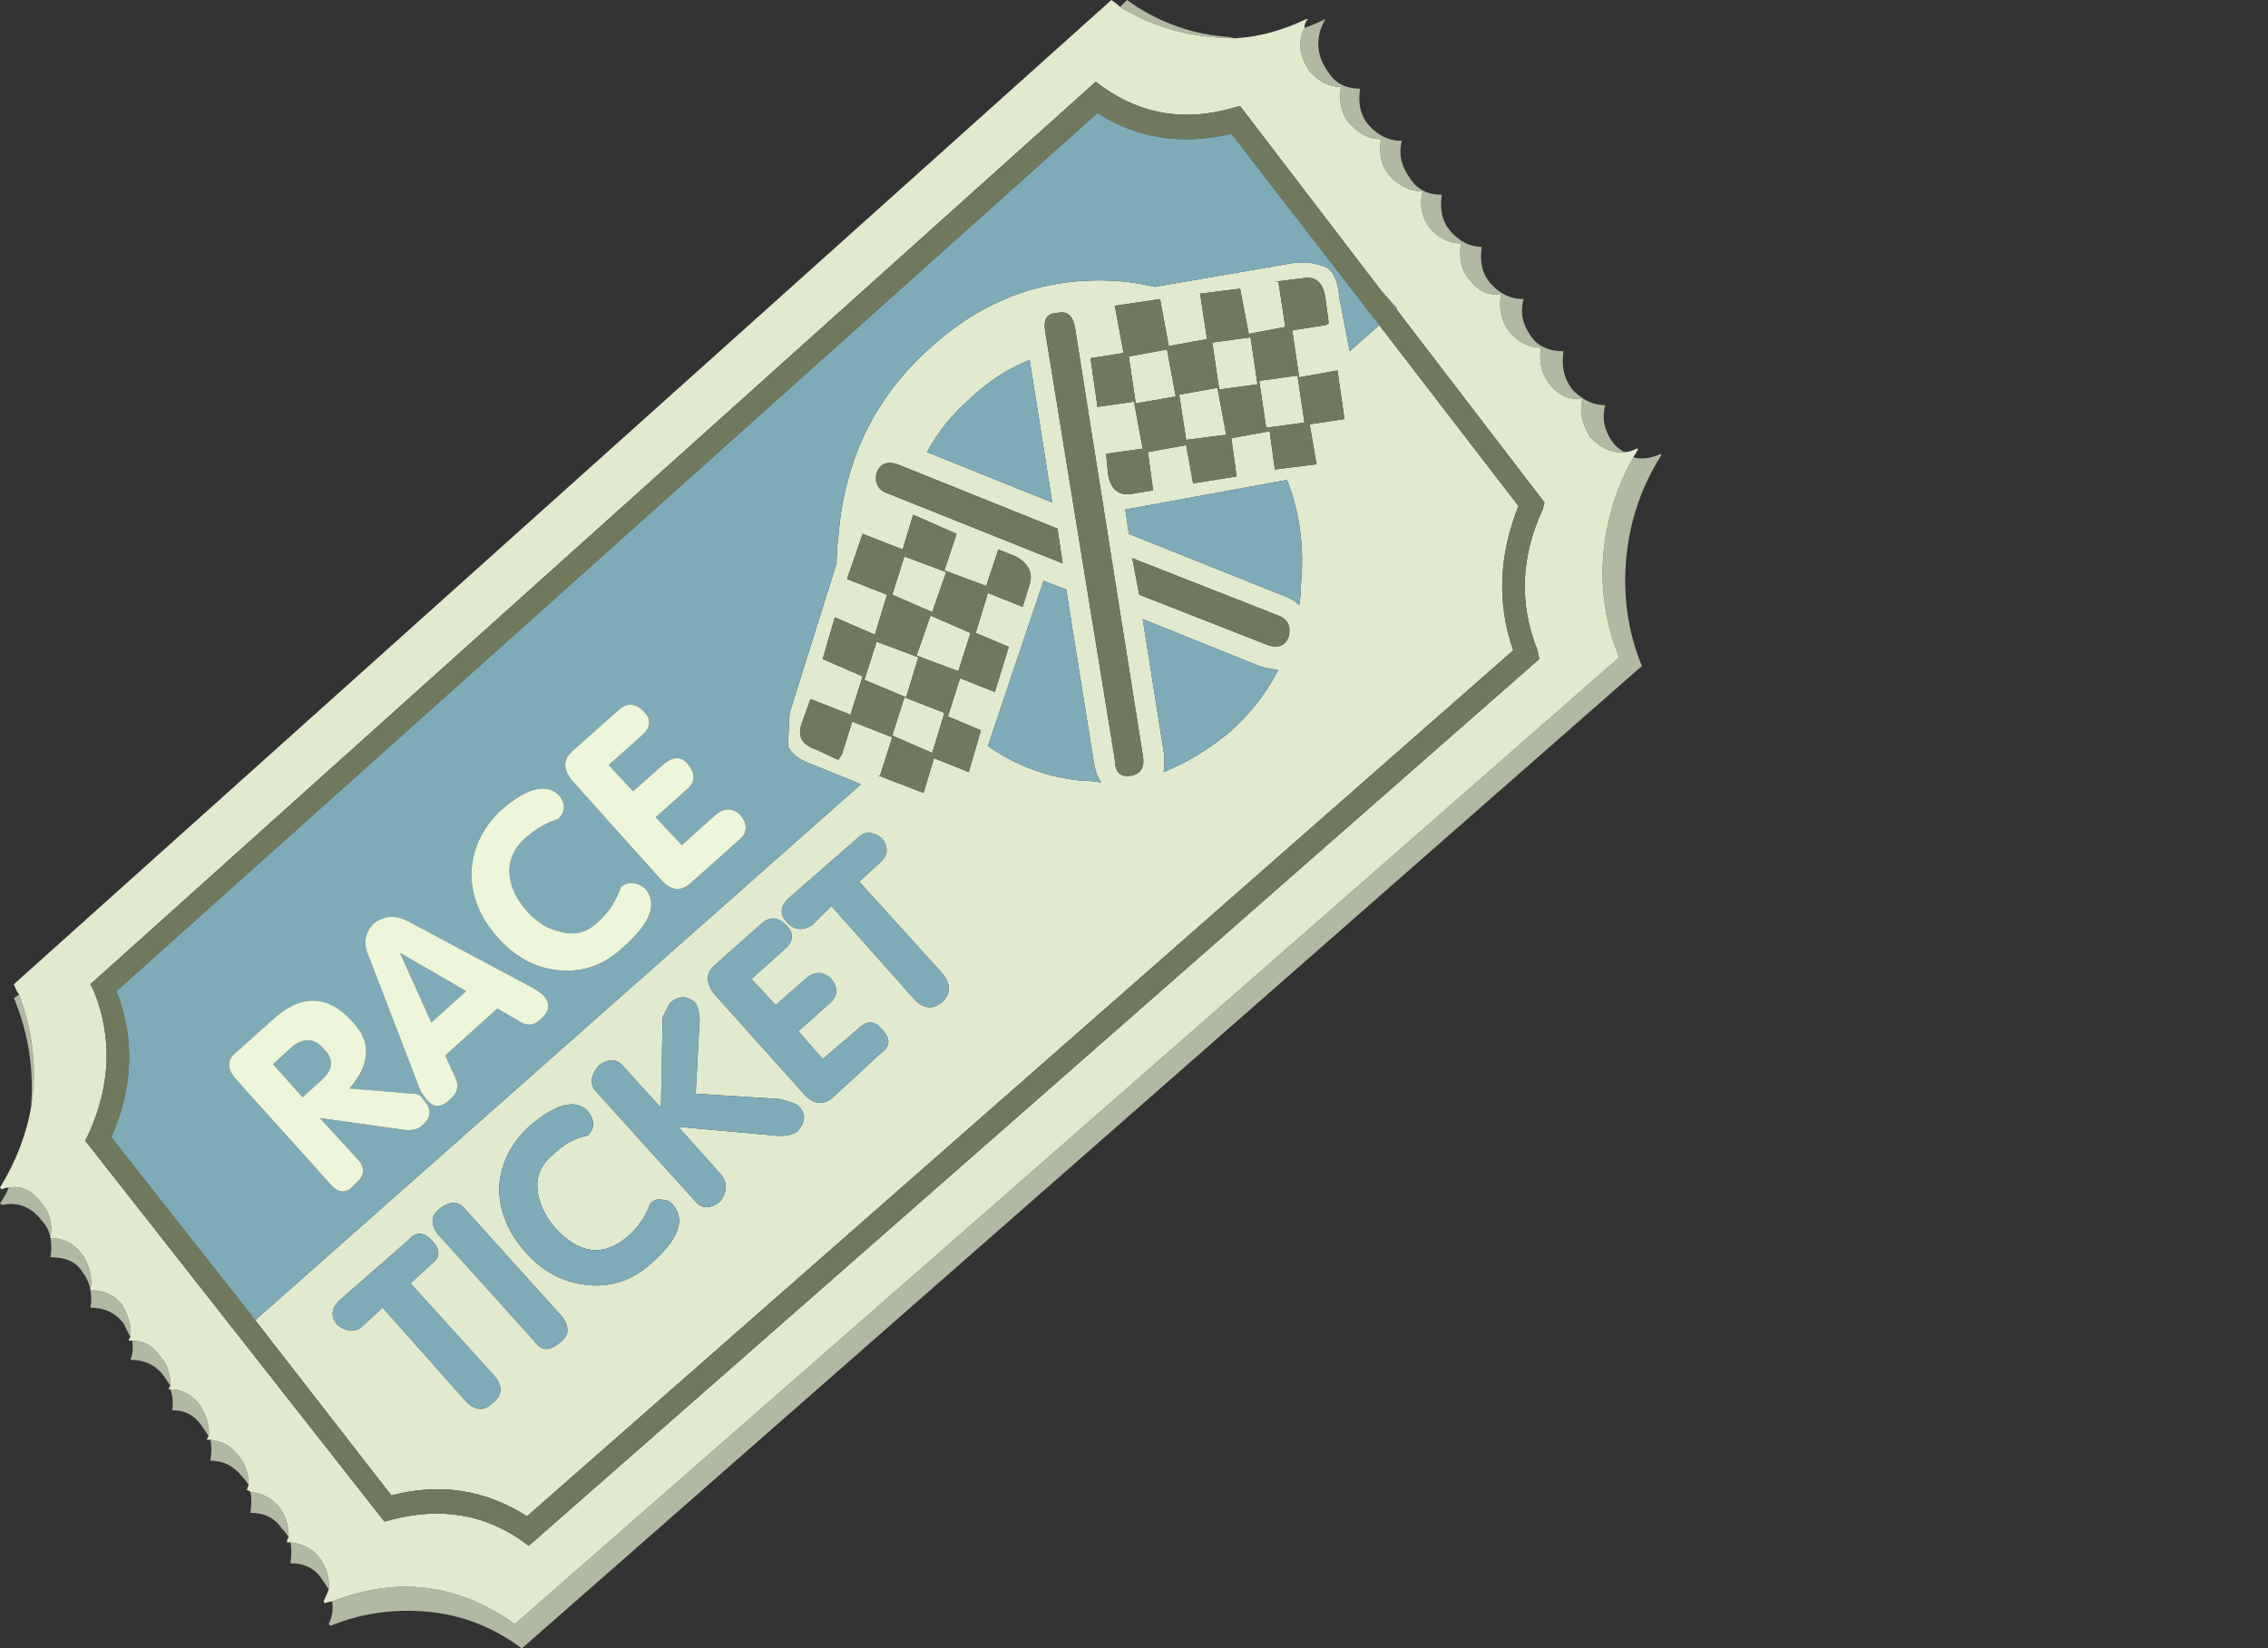 <?xml version="1.0" encoding="UTF-8" standalone="no"?>
<!DOCTYPE svg  PUBLIC '-//W3C//DTD SVG 1.1//EN'  'http://www.w3.org/Graphics/SVG/1.1/DTD/svg11.dtd'>
<svg style="enable-background:new 0 0 65.2 47.4" xmlns="http://www.w3.org/2000/svg" xml:space="preserve" height="47.4px" width="65.2px" version="1.1" y="0px" x="0px" xmlns:xlink="http://www.w3.org/1999/xlink" viewBox="0 0 65.2 47.4">
<rect x="0" y="0" width="65.2" height="47.4" fill="#333333" stroke="none"/>
<g id="Layer_15">
	<g clip-rule="evenodd" fill-rule="evenodd">
		<path d="m46.7 13c-0.367 0.033-0.7-0.117-1-0.45-0.233-0.4-0.3-0.767-0.2-1.1-0.366 0.066-0.684-0.067-0.95-0.4-0.233-0.3-0.316-0.65-0.25-1.05-0.333 0-0.633-0.15-0.899-0.45-0.233-0.3-0.317-0.667-0.25-1.1-0.334 0.066-0.634-0.067-0.9-0.4-0.234-0.267-0.317-0.617-0.251-1.05-0.333 0-0.634-0.15-0.9-0.45-0.234-0.333-0.3-0.683-0.2-1.05-0.367 0-0.684-0.15-0.95-0.45-0.233-0.267-0.316-0.617-0.25-1.05-0.334 0-0.634-0.15-0.9-0.45-0.233-0.267-0.316-0.617-0.25-1.05-0.333 0-0.633-0.15-0.899-0.45-0.301-0.433-0.351-0.85-0.151-1.25 0.2-0.066 0.4-0.15 0.6-0.25-0.3 0.533-0.267 1.05 0.1 1.55 0.2 0.3 0.5 0.45 0.899 0.45-0.066 0.434 0.017 0.784 0.25 1.05 0.267 0.3 0.584 0.45 0.95 0.45-0.1 0.367-0.017 0.733 0.25 1.1 0.2 0.3 0.5 0.45 0.9 0.45-0.066 0.433 0.017 0.783 0.25 1.05 0.267 0.3 0.566 0.45 0.899 0.45-0.066 0.433 0.017 0.783 0.25 1.05 0.267 0.3 0.584 0.45 0.95 0.45-0.1 0.367-0.033 0.717 0.2 1.05 0.2 0.3 0.517 0.45 0.95 0.45-0.066 0.433 0.017 0.8 0.25 1.1 0.1 0.1 0.2 0.183 0.3 0.25 0.2 0.133 0.417 0.2 0.65 0.2-0.101 0.367-0.034 0.717 0.199 1.05 0.103 0.133 0.219 0.233 0.353 0.3zm-37.15 33.05c1.867-0.733 3.617-0.517 5.25 0.65l31.75-27.8c-0.399-0.967-0.55-1.983-0.45-3.05 0.101-0.967 0.384-1.867 0.851-2.7 0.233 0.067 0.5 0.033 0.8-0.1v0.05c-0.566 0.9-0.9 1.883-1 2.95-0.1 1.1 0.05 2.133 0.45 3.1l-32.201 28.25c-0.8-0.601-1.683-0.95-2.65-1.051-1-0.1-1.95 0.034-2.85 0.4l-0.05-0.049c0.1-0.2 0.133-0.417 0.1-0.65zm22.65-45.85l0.2-0.2c0.833 0.6 1.75 0.95 2.75 1.05 0.1 0 0.216 0.017 0.35 0.05-0.267 0-0.533-0.017-0.8-0.05-0.9-0.1-1.733-0.383-2.5-0.85zm-23.85 44.15c0.333 0.034 0.6 0.167 0.8 0.4 0.233 0.3 0.333 0.616 0.3 0.95-0.067-0.101-0.133-0.2-0.2-0.3-0.2-0.301-0.5-0.45-0.9-0.45 0.033-0.233 0.033-0.433 0-0.6zm-0.05-0.15c-0.066-0.101-0.133-0.184-0.2-0.25-0.2-0.3-0.5-0.45-0.9-0.45 0.033-0.233 0.033-0.434 0-0.6 0.333 0.034 0.6 0.166 0.8 0.4s0.3 0.533 0.3 0.9zm-3.4-4.35c-0.066-0.1-0.133-0.199-0.2-0.3-0.233-0.3-0.55-0.45-0.95-0.45 0.067-0.166 0.083-0.35 0.05-0.55 0.333 0 0.6 0.15 0.8 0.45 0.2 0.2 0.3 0.483 0.3 0.85zm-1.15-1.4c-0.067-0.134-0.133-0.267-0.2-0.4-0.233-0.3-0.55-0.45-0.95-0.45 0.033-0.166 0.033-0.333 0-0.5-0.033-0.199-0.117-0.383-0.25-0.55-0.167-0.267-0.467-0.399-0.9-0.399 0.033-0.2 0.033-0.384 0-0.551-0.033-0.2-0.117-0.367-0.25-0.5-0.3-0.4-0.683-0.55-1.15-0.45l-0.05-0.05c0.1-0.133 0.183-0.283 0.25-0.449 0.367-0.067 0.683 0.083 0.95 0.449 0.233 0.267 0.316 0.601 0.25 1 0.367 0 0.667 0.15 0.9 0.45 0.233 0.334 0.316 0.684 0.25 1.05 0.367 0 0.667 0.134 0.9 0.4 0.2 0.333 0.283 0.65 0.25 0.95zm3.4 4.25c-0.066-0.101-0.133-0.184-0.2-0.25-0.233-0.3-0.533-0.45-0.9-0.45 0.034-0.233 0.034-0.434 0-0.6 0.333 0.033 0.6 0.183 0.8 0.449 0.2 0.234 0.3 0.517 0.3 0.851zm-1.15-1.4c-0.067-0.1-0.133-0.2-0.2-0.3-0.2-0.3-0.483-0.45-0.85-0.45 0.033-0.2 0.017-0.399-0.05-0.6 0.333 0 0.617 0.149 0.85 0.45 0.2 0.333 0.283 0.633 0.25 0.9zm-5.1-9.5v-0.1c0.067-1.033-0.1-2.033-0.5-3l0.15-0.1c0.4 1.067 0.517 2.133 0.35 3.2z" fill="#B2B9A3"/>
		<path d="m9.55 46.05c-0.066 0-0.133 0.017-0.2 0.05l-0.05-0.05c0.067-0.133 0.117-0.25 0.15-0.35 0.033-0.334-0.067-0.65-0.3-0.95-0.2-0.233-0.467-0.366-0.8-0.4h-0.1c0-0.066 0.017-0.116 0.05-0.149 0-0.367-0.1-0.667-0.3-0.9s-0.467-0.367-0.8-0.401c-0.034-0.034-0.067-0.051-0.1-0.051 0-0.033 0.017-0.083 0.05-0.149 0-0.334-0.1-0.617-0.3-0.851-0.2-0.267-0.467-0.416-0.8-0.449h-0.1c0-0.034 0.017-0.067 0.05-0.101 0.033-0.267-0.05-0.566-0.25-0.899-0.233-0.3-0.517-0.45-0.85-0.45h-0.05c0-0.033 0.017-0.066 0.05-0.101 0-0.366-0.1-0.649-0.3-0.85-0.2-0.3-0.467-0.45-0.8-0.45h-0.1c0-0.033 0.017-0.066 0.05-0.1 0.033-0.3-0.05-0.617-0.25-0.95-0.233-0.267-0.533-0.4-0.9-0.4 0.066-0.366-0.017-0.716-0.25-1.05-0.233-0.3-0.533-0.45-0.9-0.45 0.066-0.399-0.017-0.733-0.25-1-0.267-0.366-0.583-0.517-0.95-0.449-0.067 0-0.133 0.017-0.2 0.05l-0.05-0.05c0.467-0.766 0.767-1.55 0.9-2.35 0.167-1.066 0.05-2.133-0.35-3.2-0.067-0.1-0.117-0.2-0.15-0.3l31.55-28.3c0.1 0.067 0.184 0.133 0.25 0.2 0.767 0.466 1.6 0.75 2.5 0.85 0.267 0.034 0.533 0.05 0.8 0.05 0.667-0.033 1.35-0.217 2.05-0.55h0.05c-0.066 0.067-0.1 0.15-0.1 0.25-0.2 0.4-0.15 0.817 0.15 1.25 0.267 0.3 0.566 0.45 0.899 0.45-0.066 0.433 0.017 0.783 0.25 1.05 0.267 0.3 0.567 0.45 0.901 0.45-0.066 0.433 0.017 0.783 0.25 1.05 0.267 0.3 0.583 0.45 0.95 0.45-0.1 0.367-0.034 0.717 0.2 1.05 0.266 0.3 0.567 0.45 0.9 0.45-0.066 0.433 0.017 0.783 0.25 1.05 0.267 0.333 0.566 0.467 0.9 0.4-0.067 0.433 0.017 0.8 0.25 1.1 0.267 0.3 0.567 0.45 0.9 0.45-0.066 0.4 0.017 0.75 0.25 1.05 0.267 0.333 0.584 0.467 0.95 0.4-0.1 0.333-0.033 0.7 0.2 1.1 0.3 0.333 0.633 0.483 1 0.45 0.1 0 0.217-0.033 0.35-0.1h0.05c-0.033 0.067-0.083 0.15-0.149 0.25-0.467 0.833-0.75 1.733-0.851 2.7-0.1 1.066 0.051 2.083 0.45 3.05l-31.75 27.8c-1.633-1.167-3.383-1.384-5.25-0.65zm30.6-37.15v-0.05l-0.45-0.5-4.05-5.3-0.2 0.05c-1.367 0.4-2.617 0.2-3.75-0.6l-0.2-0.15-28.9 25.95 0.1 0.2c0.533 1.333 0.483 2.7-0.15 4.1l-0.1 0.2 8.6 10.95 0.2-0.05c1.4-0.367 2.65-0.167 3.75 0.6l0.2 0.15 29.05-25.5-0.05-0.25c-0.533-1.333-0.483-2.684 0.149-4.05l0.051-0.2-4.25-5.55zm-33.25 28.5l0.45 0.55 17.4-15.4-1.35-0.55c-0.4-0.133-0.65-0.317-0.75-0.55l0.05-0.95 1.35-4.3c0-0.233 0.017-0.483 0.05-0.75 0.167-2.233 1.066-4.067 2.7-5.5 1.6-1.434 3.45-2.05 5.55-1.85 0.266 0.033 0.55 0.083 0.85 0.15l4.05-0.7h0.35c0.233 0.034 0.417 0.083 0.551 0.15 0.199 0.133 0.316 0.417 0.35 0.85l0.3 1.55 0.851-0.75 4 5.2c-0.567 1.434-0.617 2.817-0.15 4.15l-28.352 24.9c-1.2-0.767-2.5-0.966-3.9-0.6l-4.35-5.6zm27-26.05l1.1-0.2 0.25 1.35-1.15 0.15-0.2-1.3zm1.15-0.15l-0.2-1.35 1.1-0.15 0.2 1.35-1.1 0.15zm-2.4 0.4l-0.2-1.35 1.1-0.2 0.25 1.35-1.15 0.2zm1.8-3.15h0.05l0.2 1.3-1.1 0.2-0.25-1.35-1.35 0.2h0.05l0.25 1.35-0.95 0.15 0.2 1.4 1.05-0.15 0.25 1.35-1.05 0.15 0.05 0.55c0.066 0.467 0.3 0.667 0.7 0.6l0.601-0.1-0.151-1.1 1.1-0.2 0.2 1.1 1.25-0.2-0.15-1.1 1.1-0.2 0.15 1.1 1.199-0.15-0.199-1.15 1-0.15-0.2-1.4-1.101 0.2-0.199-1.35 0.95-0.15 0.1-0.05-0.1-0.75c-0.067-0.433-0.284-0.617-0.65-0.55l-0.8 0.1h0.1l0.2 1.3-1.05 0.2-0.25-1.3-1.2 0.15zm-4.05 0.55c-0.3 0-0.417 0.183-0.35 0.55l2 12.3c0 0.367 0.167 0.517 0.5 0.45 0.267-0.066 0.367-0.267 0.3-0.6l-1.95-12.3c-0.067-0.333-0.233-0.467-0.5-0.4zm6 3.3l-0.2-1.35 1.1-0.15 0.2 1.35-1.1 0.15zm-6.8-1.95c-0.6 0.233-1.167 0.6-1.7 1.1-0.533 0.466-0.95 0.983-1.25 1.55l3.6 1.45-0.65-4.1zm-3.35 4.45l-0.3 1-1.15-0.45-0.45 1.3 1.15 0.45-0.35 1.15-1.15-0.5-0.35 1.2 1.15 0.5-0.35 1.1-1.15-0.45-0.25 0.7c-0.133 0.367 0 0.617 0.4 0.75l0.65 0.3 0.1-0.15 0.3-0.95 1.15 0.45-0.35 1.1h-0.05l1.3 0.5 0.3-1 1 0.4 0.35-1.2-0.95-0.4 0.35-1.1 1 0.4 0.4-1.3-0.95-0.4 0.35-1.15 1 0.4 0.2-0.65c0.1-0.333-0.033-0.6-0.4-0.8l-0.5-0.2-0.35 1.05-1.2-0.45 0.35-1.05-1.25-0.55zm0.55 2.8l-1.15-0.5 0.35-1.1 1.2 0.45-0.4 1.15zm1.1 0.6l-0.35 1.1-1.2-0.45 0.4-1.15 1.15 0.5zm-1.85 1.85l-1.2-0.5 0.35-1.1 1.2 0.45-0.35 1.15zm0.75 1.6l-1.15-0.5 0.35-1.1 1.15 0.45-0.35 1.15zm1.6-0.2c0.8 0.566 1.7 0.9 2.7 1 0.2 0 0.383 0.017 0.55 0.05-0.1-0.167-0.167-0.35-0.2-0.55l-0.8-5-0.65-0.25-1.6 4.75zm-3.05 2.65c-0.267-0.2-0.5-0.2-0.7 0l-2 1.75c-0.233 0.233-0.233 0.467 0 0.7 0.2 0.2 0.434 0.217 0.7 0.05l0.55-0.55 2.4 2.7c0.267 0.267 0.534 0.283 0.8 0.05 0.233-0.233 0.233-0.5 0-0.8l-2.4-2.65 0.6-0.55c0.233-0.2 0.25-0.434 0.05-0.7zm0.45-10.75c-0.3-0.1-0.5-0.017-0.6 0.25-0.067 0.3 0.05 0.5 0.35 0.6l5 2-0.15-1-4.6-1.85zm11.15 3.8c0.166 0.067 0.3 0.15 0.399 0.25 0.034-0.2 0.051-0.4 0.051-0.6 0.1-1.066-0.034-2.066-0.4-3l-4.65 0.85 0.101 0.7 4.499 1.8zm0.1 1.15c0.066-0.3-0.033-0.5-0.3-0.6l-4.2-1.65 0.2 1.05 3.7 1.45c0.3 0.1 0.5 0.017 0.6-0.25zm-1.7 2.75c0.601-0.533 1.067-1.133 1.4-1.8-0.167 0-0.35-0.033-0.55-0.1l-3.35-1.35 0.601 3.8c0.033 0.2 0.033 0.4 0 0.6 0.665-0.267 1.299-0.65 1.899-1.15zm-15.35 7.8c-0.233-0.233-0.483-0.233-0.75 0l-0.2 0.4-0.05 2.6-1.05-1.15c-0.2-0.267-0.45-0.283-0.75-0.05-0.233 0.3-0.25 0.55-0.05 0.75l2.8 3.1c0.2 0.267 0.45 0.283 0.75 0.05 0.2-0.267 0.216-0.517 0.05-0.75l-1.25-1.4 2.75 0.25c0.267 0.033 0.483 0 0.65-0.101 0.267-0.267 0.283-0.517 0.05-0.75-0.067-0.066-0.25-0.133-0.55-0.2l-2.4-0.149 0.1-1.9c0.033-0.3 0-0.533-0.1-0.7zm-5.65 5.3c0 0.666 0.25 1.283 0.75 1.85s1.1 0.884 1.8 0.95c0.667 0.066 1.267-0.134 1.8-0.601 0.8-0.699 1.017-1.267 0.65-1.699-0.067-0.101-0.167-0.15-0.3-0.15-0.133-0.033-0.25 0-0.35 0.1-0.133 0.367-0.35 0.684-0.65 0.95-0.7 0.601-1.4 0.517-2.1-0.25-0.3-0.366-0.467-0.733-0.5-1.1-0.034-0.4 0.117-0.733 0.45-1 0.3-0.3 0.633-0.483 1-0.55 0.2-0.2 0.2-0.434 0-0.7-0.367-0.367-0.933-0.217-1.7 0.45-0.533 0.5-0.817 1.083-0.85 1.75zm-1.7 0.6c-0.267 0.2-0.283 0.45-0.05 0.75l2.75 3.05c0.2 0.3 0.45 0.316 0.75 0.05 0.267-0.199 0.283-0.449 0.05-0.75l-2.75-3.05c-0.2-0.267-0.45-0.283-0.75-0.05zm-0.25 0.9c-0.233-0.233-0.45-0.233-0.65 0l-2 1.75c-0.233 0.234-0.25 0.466-0.05 0.7 0.267 0.2 0.5 0.217 0.7 0.051l0.6-0.551 2.4 2.7c0.267 0.267 0.517 0.283 0.75 0.05 0.3-0.233 0.317-0.5 0.05-0.8l-2.4-2.65 0.6-0.551c0.267-0.199 0.267-0.432 0-0.699zm10.15-8.35c0.267-0.233 0.284-0.467 0.05-0.7s-0.467-0.25-0.7-0.05l-1.35 1.2c-0.267 0.233-0.267 0.517 0 0.85l2.6 2.9c0.267 0.267 0.533 0.283 0.8 0.05l1.35-1.25c0.3-0.2 0.317-0.434 0.05-0.7-0.2-0.267-0.434-0.267-0.7 0l-1 0.851-0.7-0.8 0.9-0.801c0.233-0.199 0.25-0.433 0.05-0.699-0.233-0.233-0.483-0.233-0.75 0l-0.85 0.749-0.7-0.75 0.95-0.85z" fill="#E1EACD"/>
		<path d="m39.7 8.35l0.45 0.55 4.25 5.55-0.051 0.2c-0.633 1.367-0.683 2.717-0.149 4.05l0.05 0.25-29.05 25.5-0.2-0.15c-1.1-0.767-2.35-0.967-3.75-0.6l-0.2 0.05-8.6-10.95 0.1-0.2c0.633-1.399 0.684-2.767 0.15-4.1l-0.1-0.2 28.9-25.95 0.2 0.15c1.133 0.8 2.383 1 3.75 0.6l0.2-0.05 4.05 5.3zm-0.05 1l-4.25-5.5c-1.434 0.333-2.717 0.133-3.851-0.6l-28.199 25.25c0.533 1.366 0.483 2.767-0.15 4.2l3.7 4.7 4.35 5.6c1.4-0.366 2.7-0.167 3.9 0.6l28.35-24.9c-0.467-1.333-0.417-2.717 0.15-4.15l-4-5.2zm-5.2-0.9l1.2-0.15 0.25 1.3 1.05-0.2-0.2-1.3h-0.1l0.8-0.1c0.366-0.067 0.583 0.117 0.649 0.55l0.101 0.75-0.1 0.05-0.95 0.15 0.199 1.35 1.101-0.2 0.2 1.4-1 0.15 0.199 1.15-1.199 0.15-0.15-1.1-1.1 0.2 0.149 1.1-1.25 0.2-0.2-1.1-1.099 0.2 0.15 1.1-0.601 0.1c-0.399 0.066-0.633-0.133-0.7-0.6l-0.05-0.55 1.05-0.15-0.25-1.35-1.05 0.15-0.2-1.4 0.95-0.15-0.249-1.35h-0.05l1.35-0.2 0.25 1.35 1.101-0.2-0.2-1.3h-0.051zm-1.8 3.15l1.149-0.2-0.25-1.35-1.1 0.2 0.201 1.35zm2.4-0.4l1.101-0.15-0.2-1.35-1.101 0.15 0.2 1.35zm-1.15 0.15l0.199 1.3 1.15-0.15-0.249-1.35-1.1 0.2zm-3.5-2.35c0.267-0.067 0.434 0.067 0.5 0.4l1.95 12.3c0.067 0.333-0.033 0.533-0.3 0.6-0.333 0.067-0.5-0.083-0.5-0.45l-2-12.3c-0.067-0.367 0.05-0.55 0.35-0.55zm6 3.3l1.1-0.15-0.2-1.35-1.1 0.15 0.2 1.35zm-8.5 5.9l-1.15-0.5-0.4 1.15 1.2 0.45 0.35-1.1zm-1.1-0.6l0.4-1.15-1.2-0.45-0.35 1.1 1.15 0.5zm-0.55-2.8l1.25 0.55-0.35 1.05 1.2 0.45 0.35-1.05 0.5 0.2c0.367 0.2 0.5 0.467 0.4 0.8l-0.2 0.65-1-0.4-0.35 1.15 0.95 0.4-0.4 1.3-1-0.4-0.35 1.1 0.95 0.4-0.35 1.2-1-0.4-0.3 1-1.3-0.5h0.05l0.35-1.1-1.15-0.45-0.3 0.95-0.1 0.15-0.65-0.3c-0.4-0.133-0.534-0.383-0.4-0.75l0.25-0.7 1.15 0.45 0.35-1.1-1.15-0.5 0.35-1.2 1.15 0.5 0.35-1.15-1.15-0.45 0.45-1.3 1.15 0.45 0.3-1zm0.55 6.85l0.35-1.15-1.15-0.45-0.35 1.1 1.15 0.5zm-0.75-1.6l0.35-1.15-1.2-0.45-0.35 1.1 1.2 0.5zm-0.25-6.7l4.6 1.85 0.15 1-5-2c-0.3-0.1-0.417-0.3-0.35-0.6 0.1-0.267 0.3-0.35 0.6-0.25zm11.25 4.95c-0.1 0.267-0.3 0.35-0.6 0.25l-3.7-1.45-0.2-1.05 4.2 1.65c0.267 0.1 0.366 0.3 0.3 0.6z" fill="#70795B"/>
		<path d="m40.15 8.9l-0.45-0.55 0.45 0.5v0.05zm-33.25 28.5l-3.7-4.7c0.633-1.434 0.683-2.834 0.15-4.2l28.2-25.25c1.134 0.733 2.417 0.933 3.851 0.6l4.25 5.5-0.851 0.75-0.3-1.55c-0.033-0.433-0.15-0.716-0.35-0.85-0.134-0.067-0.317-0.117-0.551-0.15h-0.35l-4.05 0.7c-0.3-0.067-0.584-0.117-0.851-0.15-2.1-0.2-3.95 0.417-5.55 1.85-1.633 1.433-2.533 3.267-2.7 5.5-0.033 0.267-0.05 0.517-0.05 0.75l-1.35 4.3-0.05 0.95c0.1 0.233 0.35 0.417 0.75 0.55l1.35 0.55-17.4 15.4-0.448-0.55zm22.7-27.05l0.65 4.1-3.6-1.45c0.3-0.567 0.717-1.083 1.25-1.55 0.533-0.5 1.1-0.867 1.7-1.1zm-8.3 13.1c-0.233-0.233-0.483-0.233-0.75 0l-0.95 0.85-0.75-0.8 0.9-0.8c0.233-0.2 0.25-0.434 0.05-0.7-0.2-0.267-0.45-0.267-0.75 0l-0.85 0.75-0.7-0.75 0.95-0.85c0.267-0.233 0.283-0.467 0.05-0.7s-0.467-0.25-0.7-0.05l-1.35 1.2c-0.267 0.233-0.267 0.517 0 0.85l2.6 2.899c0.267 0.267 0.534 0.284 0.8 0.051l1.4-1.25c0.233-0.2 0.25-0.433 0.05-0.7zm7.1-2l1.6-4.75 0.65 0.25 0.8 5c0.033 0.2 0.1 0.383 0.2 0.55-0.167-0.033-0.35-0.05-0.55-0.05-1-0.1-1.9-0.433-2.7-1zm-3.05 2.65c0.2 0.267 0.183 0.5-0.05 0.7l-0.6 0.55 2.4 2.65c0.233 0.3 0.233 0.566 0 0.8-0.267 0.233-0.533 0.217-0.8-0.05l-2.4-2.7-0.55 0.55c-0.267 0.167-0.5 0.15-0.7-0.05-0.233-0.233-0.233-0.467 0-0.7l2-1.75c0.2-0.2 0.433-0.2 0.7 0zm11.6-6.95l-4.5-1.8-0.101-0.7 4.651-0.85c0.366 0.934 0.5 1.934 0.4 3 0 0.2-0.017 0.4-0.051 0.6-0.099-0.1-0.233-0.183-0.399-0.25zm-1.6 3.9c-0.6 0.5-1.233 0.883-1.899 1.15 0.033-0.2 0.033-0.4 0-0.6l-0.601-3.8 3.351 1.35c0.2 0.067 0.383 0.1 0.55 0.1-0.334 0.667-0.801 1.267-1.401 1.8zm-19.8 8.25c0.267-0.233 0.284-0.467 0.05-0.7l-0.2-0.149-3.65-1.95c-0.367-0.2-0.7-0.184-1 0.05-0.267 0.267-0.317 0.584-0.15 0.95l1.5 3.9 0.15 0.199c0.2 0.267 0.433 0.267 0.7 0 0.2-0.166 0.25-0.366 0.15-0.6l-0.3-0.65 1.5-1.35 0.6 0.35c0.233 0.167 0.45 0.15 0.65-0.05zm0.5-5.75c0.2-0.2 0.217-0.417 0.05-0.65-0.367-0.4-0.934-0.267-1.7 0.4-0.533 0.5-0.816 1.101-0.85 1.8 0 0.667 0.25 1.284 0.75 1.851s1.083 0.883 1.75 0.95c0.7 0.066 1.317-0.15 1.85-0.65 0.8-0.7 1.017-1.267 0.65-1.7-0.066-0.066-0.167-0.116-0.3-0.149-0.133-0.034-0.267 0-0.4 0.1-0.133 0.4-0.35 0.733-0.65 1-0.3 0.3-0.65 0.4-1.05 0.3-0.367-0.066-0.7-0.267-1-0.6-0.3-0.334-0.467-0.684-0.5-1.05-0.033-0.4 0.117-0.75 0.45-1.051 0.3-0.268 0.617-0.451 0.95-0.551zm3.95 5.3c0.1 0.167 0.133 0.4 0.1 0.7l-0.1 1.9 2.4 0.149c0.3 0.067 0.483 0.134 0.55 0.2 0.233 0.233 0.216 0.483-0.05 0.75-0.167 0.101-0.383 0.134-0.65 0.101l-2.75-0.25 1.25 1.399c0.167 0.233 0.15 0.483-0.05 0.75-0.3 0.233-0.55 0.217-0.75-0.05l-2.8-3.1c-0.2-0.2-0.183-0.45 0.05-0.75 0.3-0.233 0.55-0.217 0.75 0.05l1.05 1.151 0.05-2.6 0.2-0.4c0.267-0.234 0.517-0.234 0.75 0zm-7.85 3.5c0.267-0.233 0.267-0.483 0-0.75-0.033-0.1-0.133-0.149-0.3-0.149l-1.8-0.15c0.6-0.7 0.633-1.333 0.1-1.899-0.733-0.834-1.533-0.834-2.4 0l-0.95 0.848c-0.267 0.2-0.283 0.45-0.05 0.75l2.7 3c0.267 0.333 0.517 0.35 0.75 0.05 0.3-0.233 0.316-0.483 0.05-0.75l-1.05-1.15 2.5 0.35c0.2 0 0.35-0.05 0.45-0.15zm0.25-2.95l-0.9-2 1.9 1.1-1 0.9zm0 6.25c0.267 0.267 0.267 0.5 0 0.699l-0.6 0.551 2.4 2.649c0.267 0.3 0.25 0.566-0.05 0.8-0.233 0.233-0.483 0.217-0.75-0.05l-2.4-2.699-0.6 0.551c-0.2 0.165-0.433 0.149-0.7-0.051-0.2-0.233-0.184-0.466 0.05-0.699l2-1.75c0.2-0.234 0.417-0.234 0.65-0.001zm0.25-0.9c0.3-0.233 0.55-0.217 0.75 0.05l2.75 3.05c0.233 0.301 0.217 0.551-0.05 0.75-0.3 0.267-0.55 0.25-0.75-0.05l-2.75-3.05c-0.233-0.3-0.217-0.55 0.05-0.75zm1.7-0.6c0.033-0.667 0.316-1.25 0.85-1.75 0.767-0.667 1.333-0.817 1.7-0.45 0.2 0.267 0.2 0.5 0 0.7-0.367 0.066-0.7 0.25-1 0.55-0.333 0.267-0.483 0.6-0.45 1 0.033 0.366 0.2 0.733 0.5 1.1 0.7 0.767 1.4 0.851 2.1 0.25 0.3-0.267 0.517-0.583 0.65-0.95 0.1-0.1 0.216-0.133 0.35-0.1 0.133 0 0.233 0.05 0.3 0.15 0.367 0.433 0.15 1-0.65 1.699-0.534 0.467-1.133 0.667-1.8 0.601-0.7-0.066-1.3-0.384-1.8-0.95s-0.75-1.184-0.75-1.85zm-5.95-4.05c0.333-0.267 0.633-0.25 0.9 0.051 0.3 0.3 0.284 0.6-0.05 0.899l-0.55 0.5-0.85-0.95 0.55-0.5zm14.15-2.8l-0.95 0.85 0.7 0.75 0.85-0.75c0.267-0.233 0.517-0.233 0.75 0 0.2 0.267 0.184 0.5-0.05 0.699l-0.9 0.801 0.7 0.8 1-0.851c0.267-0.267 0.5-0.267 0.7 0 0.267 0.267 0.25 0.5-0.05 0.7l-1.35 1.25c-0.267 0.233-0.534 0.217-0.8-0.05l-2.6-2.9c-0.267-0.333-0.267-0.616 0-0.85l1.35-1.2c0.233-0.2 0.467-0.184 0.7 0.05s0.217 0.467-0.05 0.701z" fill="#7FABB9"/>
		<path d="m21.3 23.45c0.2 0.267 0.184 0.5-0.05 0.7l-1.4 1.25c-0.267 0.233-0.533 0.216-0.8-0.051l-2.6-2.899c-0.267-0.333-0.267-0.617 0-0.85l1.35-1.2c0.233-0.2 0.467-0.183 0.7 0.05s0.217 0.466-0.05 0.7l-0.95 0.85 0.7 0.75 0.85-0.75c0.3-0.267 0.55-0.267 0.75 0s0.184 0.5-0.05 0.7l-0.9 0.8 0.75 0.8 0.95-0.85c0.267-0.233 0.517-0.233 0.75 0zm-5.25 0.1c-0.333 0.1-0.65 0.284-0.95 0.55-0.333 0.301-0.483 0.65-0.45 1.051 0.033 0.366 0.2 0.716 0.5 1.05 0.3 0.333 0.633 0.533 1 0.6 0.4 0.101 0.75 0 1.05-0.3 0.3-0.267 0.517-0.6 0.65-1 0.133-0.1 0.267-0.134 0.4-0.1 0.133 0.033 0.233 0.083 0.3 0.149 0.367 0.434 0.15 1-0.65 1.7-0.533 0.5-1.15 0.717-1.85 0.65-0.667-0.067-1.25-0.384-1.75-0.95s-0.75-1.184-0.75-1.851c0.034-0.699 0.317-1.3 0.85-1.8 0.767-0.667 1.333-0.8 1.7-0.4 0.167 0.234 0.15 0.451-0.05 0.651zm-0.5 5.75c-0.2 0.2-0.417 0.217-0.65 0.05l-0.6-0.35-1.5 1.35 0.3 0.65c0.1 0.233 0.05 0.434-0.15 0.6-0.267 0.267-0.5 0.267-0.7 0l-0.15-0.2-1.5-3.9c-0.167-0.366-0.117-0.684 0.15-0.95 0.3-0.233 0.633-0.25 1-0.05l3.65 1.95 0.2 0.149c0.233 0.234 0.217 0.467-0.05 0.701zm-3.15 0.1l1-0.9-1.9-1.1 0.9 2zm-0.25 2.95c-0.1 0.101-0.25 0.15-0.45 0.15l-2.5-0.35 1.05 1.149c0.267 0.267 0.25 0.517-0.05 0.75-0.233 0.3-0.483 0.283-0.75-0.05l-2.7-3c-0.233-0.3-0.217-0.55 0.05-0.75l0.95-0.85c0.867-0.834 1.667-0.834 2.4 0 0.533 0.566 0.5 1.199-0.1 1.899l1.8 0.15c0.167 0 0.267 0.05 0.3 0.149 0.267 0.269 0.267 0.519 0 0.753zm-3.75-2.25l-0.55 0.5 0.85 0.95 0.55-0.5c0.333-0.3 0.35-0.6 0.05-0.899-0.267-0.301-0.567-0.318-0.9-0.051z" fill="#EDF6D8"/>
	</g>
</g>
</svg>
